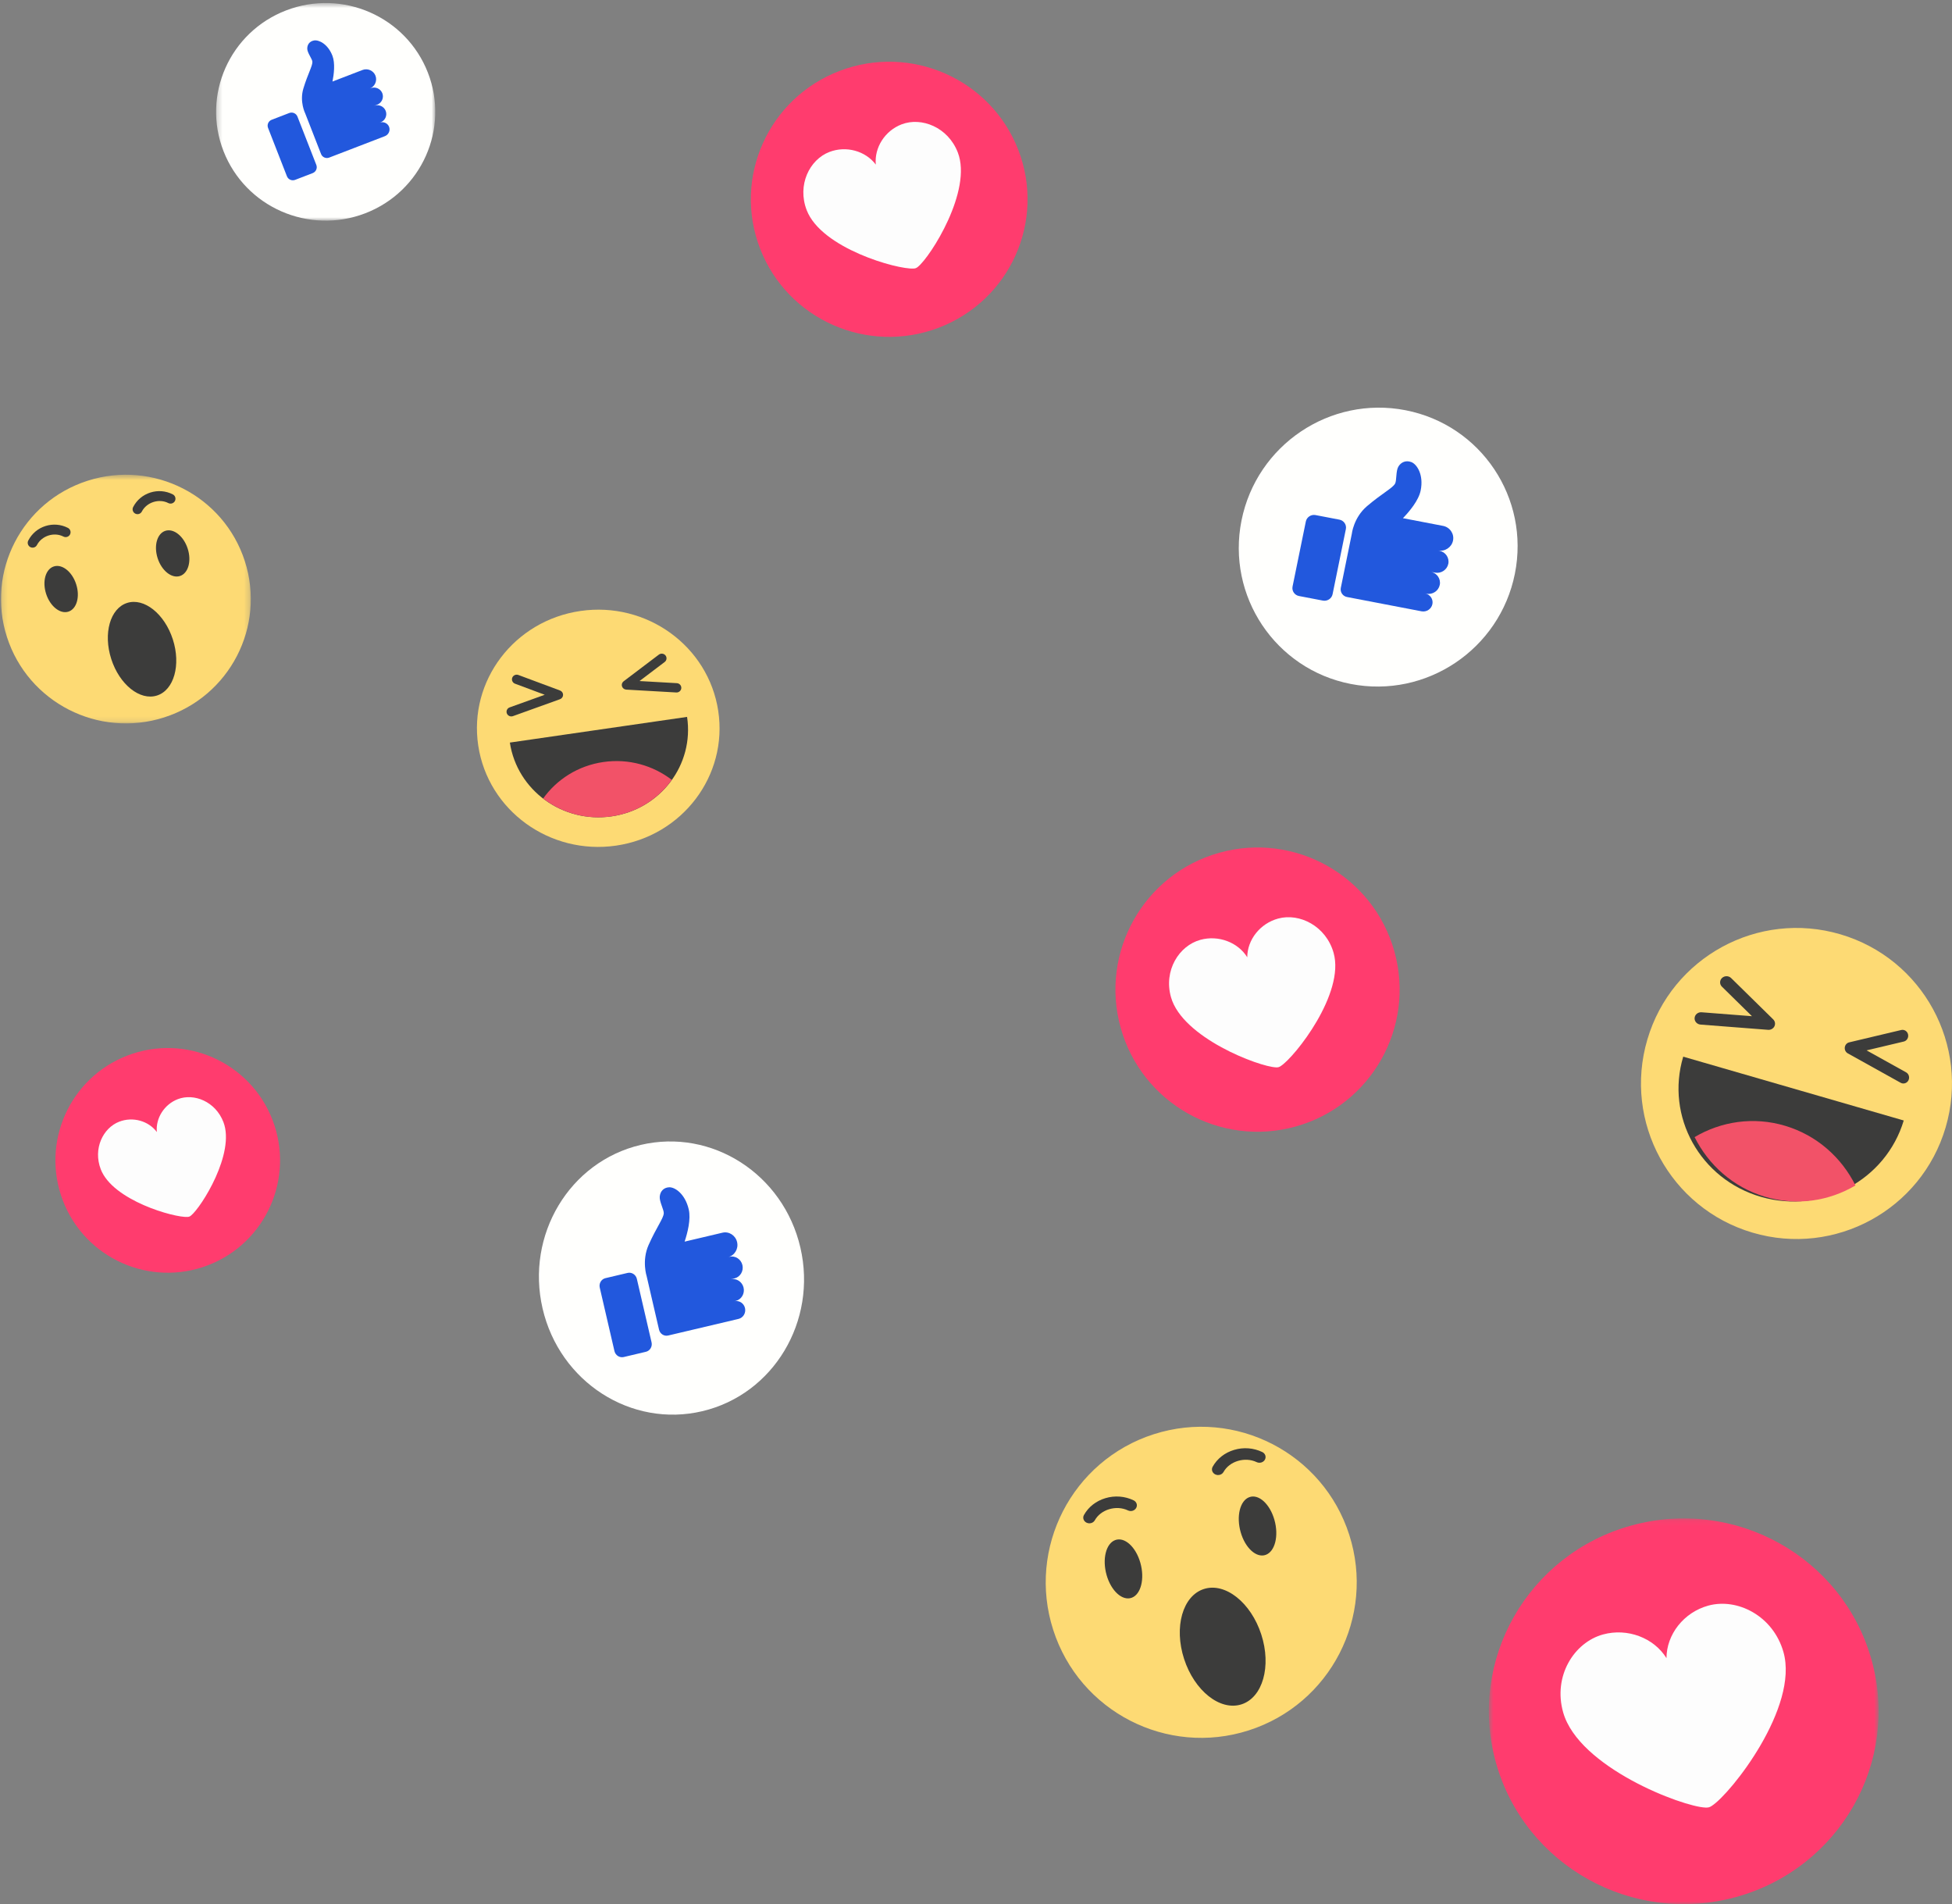 <?xml version="1.0" encoding="UTF-8"?>
<svg width="364px" height="355px" viewBox="0 0 364 355" version="1.1" xmlns="http://www.w3.org/2000/svg" xmlns:xlink="http://www.w3.org/1999/xlink">
    <rect x="0" y="0" width="364" height="355" fill="#808080" stroke="none"/>
    <!-- Generator: Sketch 61.1 (89650) - https://sketch.com -->
    <title>facebook-reactions</title>
    <desc>Created with Sketch.</desc>
    <defs>
        <polygon id="path-1" points="0.68 0.08 73.368 0.08 73.368 72 0.68 72"></polygon>
        <polygon id="path-3" points="0.831 0.566 41.704 0.566 41.704 41.139 0.831 41.139"></polygon>
        <polygon id="path-5" points="0.23 0.507 46.821 0.507 46.821 46.871 0.23 46.871"></polygon>
    </defs>
    <g id="Page---Desktop-HD" stroke="none" stroke-width="1" fill="none" fill-rule="evenodd">
        <g id="Home" transform="translate(-319, -1824)">
            <g id="facebook-section" transform="translate(0, 1770)">
                <g id="facebook-reactions" transform="translate(501, 231.5) scale(-1, 1) translate(-501, -231.5) translate(319, 54)">
                    <g id="Group-5" transform="translate(172, 11)">
                        <path d="M50.261,35.356 C45.15,48.574 30.229,55.173 16.931,50.092 C3.635,45.011 -3.003,30.177 2.108,16.959 C7.222,3.738 22.142,-2.859 35.438,2.22 C48.733,7.301 55.371,22.135 50.261,35.356" id="Fill-1" fill="#FF3C6E"></path>
                        <path d="M41.57,28.186 C43.383,23.49 41.04,18.743 37.322,17.325 C34.198,16.13 30.603,17.138 28.686,19.684 C28.98,16.517 26.991,13.375 23.864,12.18 C20.146,10.762 15.209,12.726 13.393,17.42 C10.644,24.534 18.473,36.875 20.849,38.761 C20.897,38.8 20.941,38.836 20.992,38.867 C21.07,38.92 21.14,38.961 21.202,38.984 C21.21,38.987 21.216,38.987 21.222,38.989 C21.23,38.992 21.236,38.998 21.241,39 C21.306,39.023 21.384,39.039 21.477,39.053 C21.538,39.065 21.594,39.067 21.656,39.067 C24.693,39.251 38.821,35.301 41.57,28.186" id="Fill-3" fill="#FDFDFD"></path>
                    </g>
                    <g id="Group-10" transform="translate(311, 195)">
                        <path d="M41.268,28.847 C37.119,39.641 25.003,45.029 14.208,40.883 C3.414,36.733 -1.976,24.617 2.173,13.82 C6.322,3.026 18.438,-2.362 29.232,1.787 C40.03,5.936 45.417,18.052 41.268,28.847" id="Fill-6" fill="#FF3C6E"></path>
                        <path d="M34.211,22.992 C35.685,19.155 33.78,15.279 30.764,14.121 C28.227,13.142 25.305,13.966 23.754,16.048 C23.992,13.463 22.375,10.895 19.837,9.919 C16.821,8.761 12.81,10.364 11.337,14.198 C9.103,20.009 15.461,30.085 17.391,31.627 C17.427,31.658 17.463,31.688 17.504,31.713 C17.568,31.757 17.626,31.793 17.678,31.81 C17.684,31.81 17.686,31.81 17.692,31.812 C17.698,31.815 17.7,31.818 17.706,31.821 C17.758,31.84 17.822,31.854 17.899,31.865 C17.946,31.873 17.996,31.876 18.04,31.879 C20.509,32.028 31.978,28.802 34.211,22.992" id="Fill-8" fill="#FDFDFD"></path>
                    </g>
                    <path d="M155.019,191.618 C151.087,205.712 136.476,213.949 122.383,210.02 C108.29,206.088 100.051,191.476 103.98,177.382 C107.915,163.288 122.525,155.051 136.619,158.98 C150.712,162.912 158.951,177.527 155.019,191.618" id="Fill-11" fill="#FF3C6E"></path>
                    <path d="M145.636,185.926 C147.053,180.943 144.146,176.31 140.148,175.214 C136.785,174.296 133.151,175.675 131.417,178.471 C131.408,175.198 129.026,172.173 125.662,171.254 C121.668,170.161 116.736,172.65 115.319,177.632 C113.167,185.184 122.524,197.056 125.181,198.757 C125.229,198.793 125.282,198.825 125.337,198.853 C125.423,198.902 125.501,198.934 125.568,198.953 C125.573,198.956 125.582,198.953 125.587,198.956 C125.596,198.959 125.601,198.962 125.61,198.964 C125.674,198.983 125.762,198.992 125.86,198.997 C125.921,199.002 125.982,199 126.043,198.994 C129.215,198.888 143.49,193.475 145.636,185.926" id="Fill-13" fill="#FDFDFD"></path>
                    <g id="Group-17" transform="translate(13, 283)">
                        <mask id="mask-2" fill="white">
                            <use xlink:href="#path-1"></use>
                        </mask>
                        <g id="Clip-16"></g>
                        <path d="M72.023,45.698 C66.631,64.823 46.591,76.003 27.262,70.671 C7.933,65.333 -3.366,45.505 2.025,26.379 C7.417,7.256 27.46,-3.924 46.786,1.411 C66.116,6.743 77.415,26.572 72.023,45.698" id="Fill-15" fill="#FF3C6E" mask="url(#mask-2)"></path>
                    </g>
                    <path d="M72.507,319.256 C74.427,312.494 70.489,306.206 65.073,304.721 C60.516,303.475 55.595,305.347 53.242,309.137 C53.233,304.699 50.006,300.593 45.448,299.344 C40.032,297.862 33.351,301.241 31.431,308.001 C28.519,318.249 41.192,334.365 44.791,336.676 C44.858,336.72 44.931,336.766 45.004,336.805 C45.121,336.865 45.227,336.915 45.319,336.937 C45.328,336.939 45.336,336.939 45.347,336.942 C45.356,336.945 45.364,336.95 45.372,336.953 C45.462,336.978 45.579,336.992 45.711,336.997 C45.797,337.002 45.881,337 45.962,336.994 C50.26,336.849 69.595,329.502 72.507,319.256" id="Fill-18" fill="#FDFDFD"></path>
                    <path d="M81.513,106.967 C84.334,121.058 98.032,130.259 112.11,127.516 C126.184,124.774 135.31,111.126 132.488,97.035 C129.666,82.942 115.966,73.741 101.891,76.484 C87.814,79.229 78.688,92.874 81.513,106.967" id="Fill-20" fill="#FFFFFD"></path>
                    <path d="M114.232,96.881 L118.688,96.027 C119.513,95.871 120.324,96.406 120.492,97.216 L122.971,109.356 C123.135,110.169 122.593,110.962 121.768,111.119 L117.309,111.973 C116.484,112.129 115.673,111.594 115.506,110.784 L113.03,98.644 C112.865,97.831 113.404,97.038 114.232,96.881" id="Fill-22" fill="#2258DD"></path>
                    <path d="M95.584,102.681 L95.846,102.63 C94.565,102.879 93.303,102.046 93.047,100.782 C92.788,99.52 93.629,98.288 94.91,98.042 L102.387,96.607 C101.176,95.353 99.46,93.313 99.081,91.448 C98.48,88.497 99.789,86.544 100.819,86.149 C101.852,85.757 102.752,86.171 103.242,87 C103.732,87.83 103.529,89.622 103.863,90.184 C104.378,91.051 106.283,91.978 109.093,94.372 C111.604,96.515 111.925,99.55 111.925,99.55 L112.755,103.625 L113.584,107.702 L113.972,109.599 C114.13,110.386 113.609,111.153 112.813,111.304 L98.917,113.969 C97.99,114.147 97.076,113.544 96.893,112.628 C96.703,111.715 97.313,110.821 98.24,110.642 L98.004,110.688 C96.865,110.907 95.748,110.169 95.52,109.045 C95.291,107.927 96.035,106.829 97.174,106.613 L96.414,106.759 C95.275,106.975 94.155,106.238 93.927,105.116 C93.699,103.995 94.445,102.9 95.584,102.681" id="Fill-24" fill="#2258DD"></path>
                    <g id="Group-33" transform="translate(282, 0)">
                        <g id="Group-28">
                            <mask id="mask-4" fill="white">
                                <use xlink:href="#path-3"></use>
                            </mask>
                            <g id="Clip-27"></g>
                            <path d="M2.218,13.521 C-1.861,23.963 3.361,35.712 13.883,39.762 C24.403,43.811 36.238,38.63 40.318,28.185 C44.395,17.743 39.176,5.995 28.653,1.942 C18.136,-2.107 6.298,3.079 2.218,13.521" id="Fill-26" fill="#FFFFFD" mask="url(#mask-4)"></path>
                        </g>
                        <path d="M28.064,21.069 L31.34,22.331 C31.947,22.565 32.25,23.249 32.014,23.849 L28.495,32.863 C28.26,33.466 27.571,33.766 26.963,33.532 L23.69,32.273 C23.082,32.04 22.777,31.353 23.012,30.75 L26.532,21.739 C26.767,21.136 27.456,20.836 28.064,21.069" id="Fill-29" fill="#2258DD"></path>
                        <path d="M12.858,16.436 L13.051,16.511 C12.096,16.142 11.615,15.06 11.984,14.107 C12.357,13.156 13.446,12.678 14.406,13.048 L20.003,15.202 C19.732,13.857 19.469,11.775 20.02,10.369 C20.888,8.145 22.599,7.381 23.456,7.548 C24.313,7.714 24.733,8.365 24.702,9.124 C24.674,9.885 23.767,11 23.747,11.514 C23.716,12.309 24.584,13.721 25.427,16.497 C26.18,18.977 25.085,21.142 25.085,21.142 L23.884,24.219 L22.686,27.293 L22.126,28.724 C21.896,29.316 21.216,29.613 20.617,29.383 L10.223,25.383 C9.529,25.114 9.181,24.33 9.447,23.64 C9.719,22.951 10.509,22.604 11.203,22.873 L11.027,22.804 C10.173,22.476 9.747,21.517 10.077,20.669 C10.408,19.824 11.374,19.402 12.225,19.73 L11.657,19.51 C10.805,19.182 10.377,18.223 10.707,17.376 C11.041,16.531 12.004,16.108 12.858,16.436" id="Fill-31" fill="#2258DD"></path>
                    </g>
                    <g id="Group-40" transform="translate(214, 212)">
                        <path d="M0.745,20.604 C-2.426,34.313 5.76,47.966 19.038,51.097 C32.313,54.231 45.649,45.656 48.823,31.945 C51.997,18.237 43.811,4.584 30.533,1.453 C17.255,-1.681 3.919,6.893 0.745,20.604" id="Fill-34" fill="#FFFFFD"></path>
                        <path d="M32.967,25.316 L37.101,26.294 C37.866,26.472 38.343,27.269 38.161,28.057 L35.42,39.888 C35.235,40.682 34.46,41.178 33.695,41 L29.561,40.022 C28.794,39.844 28.316,39.05 28.501,38.259 L31.242,26.425 C31.424,25.637 32.202,25.138 32.967,25.316" id="Fill-36" fill="#2258DD"></path>
                        <path d="M13.979,22.305 L14.224,22.363 C13.013,22.079 12.259,20.823 12.549,19.572 C12.839,18.318 14.067,17.53 15.278,17.817 L22.338,19.483 C21.795,17.859 21.138,15.324 21.566,13.477 C22.242,10.554 24.168,9.298 25.223,9.351 C26.277,9.401 26.89,10.134 26.975,11.086 C27.063,12.034 26.161,13.582 26.224,14.229 C26.318,15.22 27.591,16.817 29.056,20.112 C30.364,23.059 29.409,25.945 29.409,25.945 L28.477,29.982 L27.541,34.018 L27.105,35.896 C26.925,36.676 26.161,37.166 25.407,36.988 L12.289,33.893 C11.412,33.687 10.865,32.776 11.075,31.871 C11.285,30.963 12.176,30.391 13.051,30.6 L12.828,30.547 C11.751,30.294 11.083,29.177 11.34,28.065 C11.597,26.957 12.687,26.257 13.76,26.511 L13.043,26.341 C11.967,26.085 11.299,24.97 11.555,23.862 C11.812,22.75 12.902,22.051 13.979,22.305" id="Fill-38" fill="#2258DD"></path>
                    </g>
                    <g id="Group-54" transform="translate(317, 88)">
                        <g id="Group-43">
                            <mask id="mask-6" fill="white">
                                <use xlink:href="#path-5"></use>
                            </mask>
                            <g id="Clip-42"></g>
                            <path d="M45.702,30.769 C41.771,42.959 28.658,49.668 16.41,45.757 C4.163,41.846 -2.579,28.797 1.348,16.609 C5.279,4.419 18.392,-2.29 30.642,1.621 C42.89,5.53 49.635,18.581 45.702,30.769" id="Fill-41" fill="#FDDA74" mask="url(#mask-6)"></path>
                        </g>
                        <path d="M26.252,34.871 C24.713,39.638 20.898,42.683 17.726,41.671 C14.557,40.659 13.235,35.973 14.769,31.206 C16.308,26.439 20.126,23.395 23.295,24.407 C26.464,25.419 27.789,30.104 26.252,34.871" id="Fill-44" fill="#3C3C3B"></path>
                        <path d="M17.604,16.072 C16.854,18.399 14.99,19.884 13.443,19.389 C11.895,18.897 11.247,16.61 12,14.283 C12.747,11.955 14.611,10.47 16.161,10.963 C17.706,11.458 18.352,13.744 17.604,16.072" id="Fill-46" fill="#3C3C3B"></path>
                        <path d="M38.401,22.71 C37.651,25.038 35.787,26.526 34.24,26.031 C32.692,25.536 32.044,23.249 32.797,20.922 C33.544,18.594 35.408,17.109 36.958,17.604 C38.503,18.096 39.149,20.383 38.401,22.71" id="Fill-48" fill="#3C3C3B"></path>
                        <path d="M21.08,7.815 C20.855,7.743 20.662,7.588 20.547,7.363 C19.648,5.632 17.353,4.899 15.613,5.788 C15.165,6.018 14.613,5.843 14.379,5.397 C14.151,4.948 14.327,4.398 14.778,4.169 C16.083,3.504 17.57,3.381 18.964,3.827 C20.363,4.273 21.501,5.233 22.171,6.532 C22.402,6.978 22.226,7.527 21.776,7.757 C21.553,7.872 21.303,7.886 21.08,7.815" id="Fill-50" fill="#3C3C3B"></path>
                        <path d="M40.639,14.059 C40.417,13.988 40.222,13.832 40.106,13.608 C39.21,11.877 36.915,11.144 35.175,12.033 C34.724,12.265 34.172,12.087 33.941,11.641 C33.71,11.196 33.889,10.646 34.337,10.416 C35.642,9.749 37.129,9.626 38.526,10.072 C39.922,10.517 41.06,11.477 41.731,12.776 C41.961,13.222 41.785,13.772 41.337,14.002 C41.112,14.117 40.862,14.13 40.639,14.059" id="Fill-52" fill="#3C3C3B"></path>
                    </g>
                    <path d="M167.606,303.857 C162.715,319.104 146.389,327.499 131.142,322.605 C115.897,317.715 107.501,301.392 112.395,286.145 C117.286,270.898 133.612,262.503 148.86,267.393 C164.105,272.284 172.497,288.609 167.606,303.857" id="Fill-55" fill="#FDDA74"></path>
                    <path d="M143.196,309.284 C141.27,315.225 136.485,319.021 132.512,317.757 C128.536,316.497 126.874,310.657 128.805,304.715 C130.731,298.777 135.516,294.981 139.489,296.242 C143.465,297.505 145.124,303.342 143.196,309.284" id="Fill-57" fill="#3C3C3B"></path>
                    <path d="M132.648,285.643 C131.804,288.613 129.711,290.508 127.972,289.88 C126.234,289.248 125.509,286.328 126.351,283.361 C127.195,280.387 129.286,278.49 131.027,279.121 C132.765,279.75 133.492,282.67 132.648,285.643" id="Fill-59" fill="#3C3C3B"></path>
                    <path d="M157.648,293.643 C156.804,296.613 154.711,298.508 152.972,297.88 C151.234,297.248 150.509,294.328 151.351,291.361 C152.195,288.387 154.286,286.49 156.027,287.121 C157.765,287.75 158.492,290.67 157.648,293.643" id="Fill-61" fill="#3C3C3B"></path>
                    <path d="M136.507,274.948 C136.225,274.866 135.984,274.685 135.84,274.426 C134.721,272.409 131.843,271.556 129.668,272.59 C129.106,272.859 128.415,272.654 128.128,272.132 C127.838,271.612 128.059,270.975 128.62,270.709 C130.254,269.93 132.114,269.787 133.864,270.309 C135.611,270.829 137.032,271.945 137.872,273.456 C138.163,273.976 137.941,274.616 137.377,274.884 C137.098,275.015 136.786,275.033 136.507,274.948" id="Fill-63" fill="#3C3C3B"></path>
                    <path d="M160.507,283.95 C160.225,283.866 159.984,283.684 159.84,283.426 C158.721,281.411 155.843,280.556 153.667,281.593 C153.105,281.861 152.417,281.657 152.13,281.132 C151.836,280.615 152.058,279.975 152.622,279.709 C154.253,278.93 156.113,278.787 157.861,279.309 C159.608,279.829 161.032,280.945 161.872,282.455 C162.163,282.975 161.941,283.615 161.377,283.884 C161.098,284.014 160.786,284.032 160.507,283.95" id="Fill-65" fill="#3C3C3B"></path>
                    <path d="M56.809,193.804 C61.337,209.165 52.556,225.282 37.195,229.809 C21.837,234.337 5.717,225.556 1.19,210.198 C-3.335,194.837 5.443,178.717 20.804,174.19 C36.162,169.665 52.282,178.443 56.809,193.804" id="Fill-67" fill="#FDDA74"></path>
                    <path d="M50.12,197 C53.466,208.147 46.975,219.851 35.62,223.136 C24.264,226.422 12.346,220.046 9,208.899 L50.12,197 Z" id="Fill-69" fill="#3C3C3B"></path>
                    <path d="M31.091,209.896 C25.176,211.671 20.593,215.815 18,221.006 C22.939,223.931 28.998,224.88 34.912,223.104 C40.827,221.329 45.407,217.183 48,211.994 C43.061,209.069 37.005,208.12 31.091,209.896" id="Fill-71" fill="#F25268"></path>
                    <path d="M9.364,201.955 C8.891,202.1 8.369,201.886 8.126,201.417 C7.849,200.881 8.043,200.211 8.56,199.921 L15.929,195.826 L8.992,194.181 C8.42,194.044 8.061,193.452 8.193,192.857 C8.325,192.265 8.893,191.89 9.47,192.029 L19.172,194.331 C19.604,194.433 19.932,194.803 19.991,195.261 C20.048,195.717 19.828,196.164 19.438,196.381 L9.568,201.87 C9.501,201.904 9.433,201.931 9.364,201.955" id="Fill-73" fill="#3C3C3B"></path>
                    <path d="M47.139,190.972 C47.063,190.994 46.978,191.011 46.897,191.017 L34.298,191.996 C33.799,192.035 33.327,191.773 33.114,191.34 C32.901,190.908 32.992,190.391 33.341,190.048 L41.182,182.348 C41.648,181.891 42.409,181.885 42.882,182.326 C43.357,182.772 43.366,183.498 42.902,183.953 L37.301,189.454 L46.704,188.723 C47.363,188.672 47.941,189.144 47.996,189.775 C48.043,190.33 47.675,190.818 47.139,190.972" id="Fill-75" fill="#3C3C3B"></path>
                    <g id="Group-87" transform="translate(229, 113)">
                        <path d="M45.818,26.019 C43.988,38.101 32.484,46.444 20.126,44.655 C7.767,42.863 -0.767,31.619 1.066,19.538 C2.896,7.457 14.4,-0.886 26.755,0.906 C39.114,2.695 47.648,13.938 45.818,26.019" id="Fill-77" fill="#FDDA74"></path>
                        <path d="M39.924,25.442 C38.572,34.361 30.076,40.523 20.953,39.198 C11.827,37.879 5.526,29.574 6.878,20.655 L39.924,25.442 Z" id="Fill-79" fill="#3C3C3B"></path>
                        <path d="M22.488,29.067 C17.758,28.383 13.21,29.718 9.726,32.394 C12.264,35.945 16.221,38.515 20.951,39.199 C25.681,39.886 30.232,38.548 33.718,35.872 C31.178,32.321 27.219,29.751 22.488,29.067" id="Fill-81" fill="#F25268"></path>
                        <path d="M8.708,16.093 C8.302,16.034 7.978,15.701 7.953,15.285 C7.926,14.806 8.299,14.396 8.785,14.366 L15.747,13.971 L11.055,10.42 C10.665,10.125 10.596,9.582 10.895,9.204 C11.193,8.825 11.755,8.752 12.142,9.047 L18.708,14.015 C19.001,14.236 19.125,14.612 19.015,14.958 C18.904,15.304 18.586,15.547 18.216,15.569 L8.89,16.101 C8.83,16.104 8.766,16.101 8.708,16.093" id="Fill-83" fill="#3C3C3B"></path>
                        <path d="M39.527,20.556 C39.469,20.548 39.406,20.534 39.35,20.513 L30.581,17.359 C30.235,17.234 30.003,16.91 30,16.551 C29.997,16.188 30.224,15.861 30.57,15.734 L38.327,12.842 C38.789,12.669 39.301,12.896 39.475,13.342 C39.649,13.791 39.419,14.291 38.963,14.464 L33.42,16.529 L39.961,18.883 C40.42,19.048 40.658,19.548 40.489,19.996 C40.34,20.388 39.931,20.615 39.527,20.556" id="Fill-85" fill="#3C3C3B"></path>
                    </g>
                </g>
            </g>
        </g>
    </g>
</svg>
